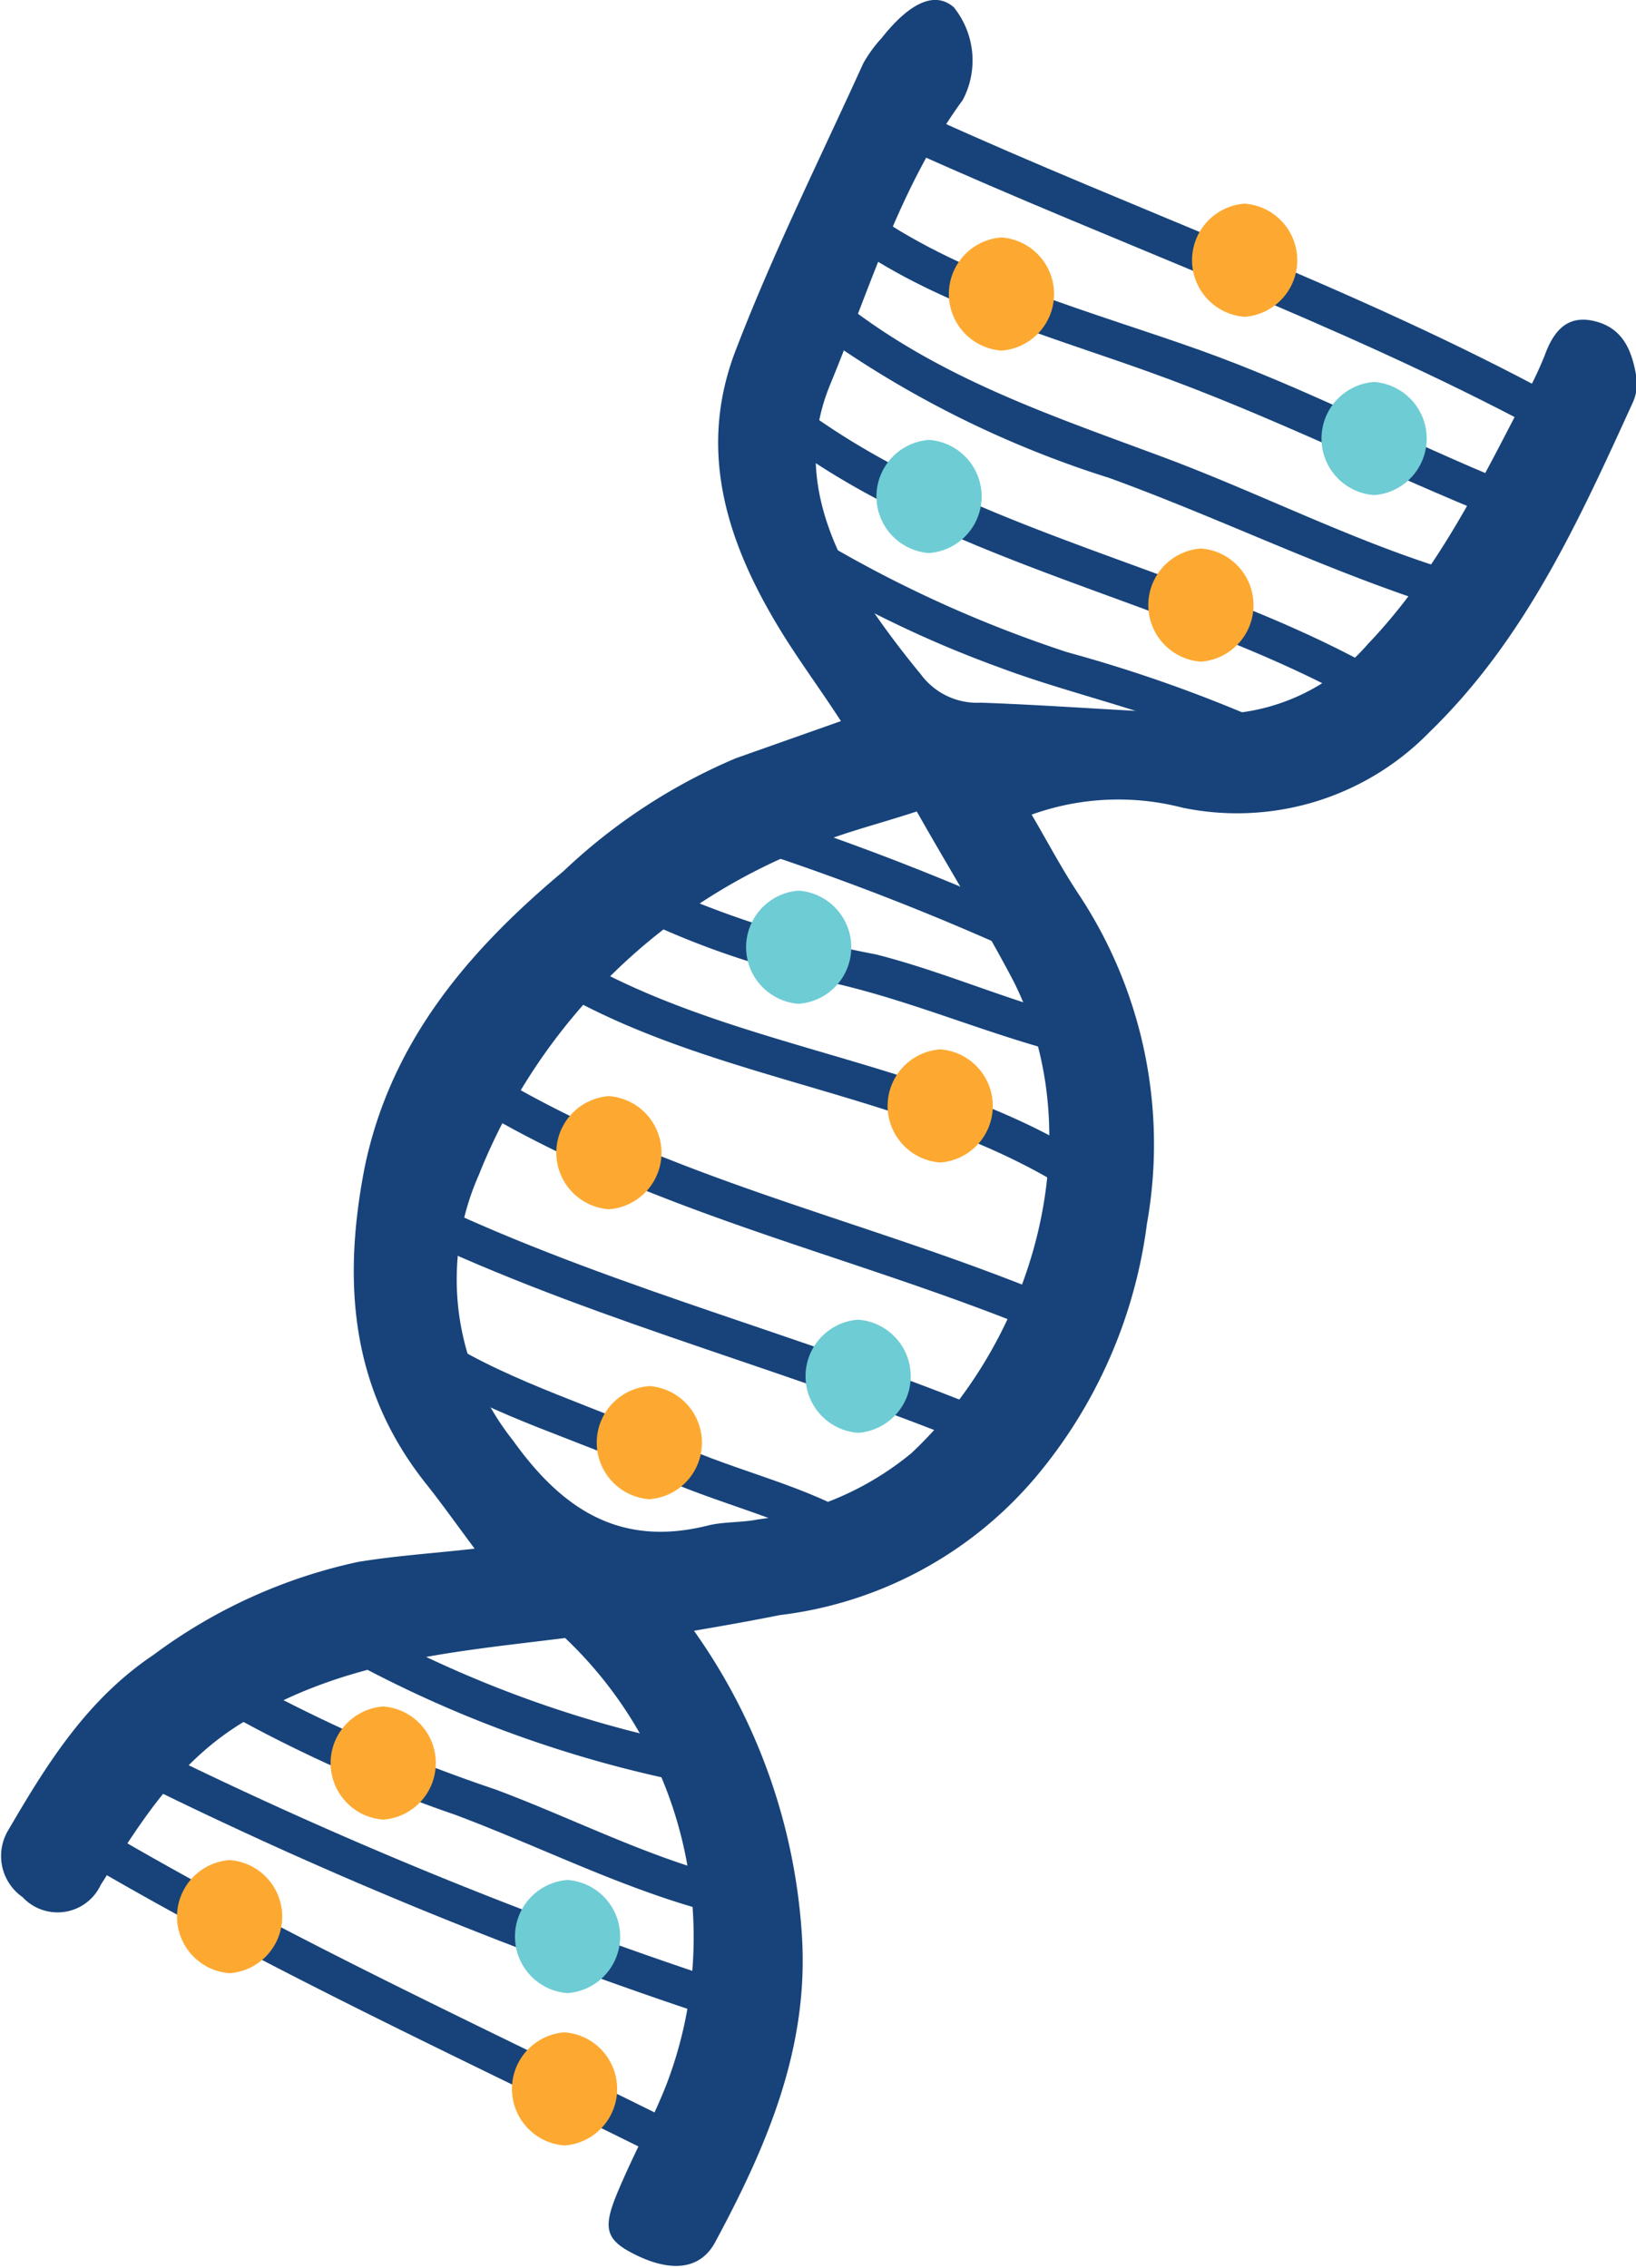 <svg xmlns="http://www.w3.org/2000/svg" viewBox="0 0 54.22 75.16"><defs><style>.cls-1,.cls-2{fill:#17437a;}.cls-1{fill-rule:evenodd;}.cls-3{fill:#fda931;}.cls-4{fill:#6eccd4;}</style></defs><title>medical</title><g id="Layer_2" data-name="Layer 2"><g id="Layer_3" data-name="Layer 3"><path class="cls-1" d="M23,54.05a19.55,19.55,0,0,1,3.57,10c.27,3.77-1.14,7.05-2.86,10.25-.49.93-1.45,1-2.57.47s-1.18-.92-.63-2.21,1.09-2.25,1.55-3.4a13.67,13.67,0,0,0-3.33-14.87c-3.75.47-7.6.75-11,3-2,1.33-3.16,3.25-4.39,5.18a1.58,1.58,0,0,1-2.59.41A1.66,1.66,0,0,1,.25,60.7c1.29-2.21,2.61-4.36,4.85-5.86a17.5,17.5,0,0,1,6.76-3.07c1.2-.2,2.42-.28,3.87-.44-.66-.89-1.13-1.55-1.64-2.19-2.49-3.15-2.74-6.7-2-10.47.87-4.18,3.47-7.19,6.59-9.8a19.07,19.07,0,0,1,5.71-3.74l3.48-1.23c-.65-1-1.23-1.79-1.78-2.65-1.91-3-3.05-6.18-1.7-9.66,1.24-3.23,2.79-6.34,4.22-9.49a4.5,4.5,0,0,1,.61-.84C30.18.05,31-.29,31.61.24a2.81,2.81,0,0,1,.3,3.07c-2.09,2.86-3.07,6.22-4.39,9.42-1,2.41-.34,4.65.9,6.76a30.16,30.16,0,0,0,2.09,2.85,2.32,2.32,0,0,0,2,.95c2.56.09,5.12.31,7.68.38a6.72,6.72,0,0,0,5.15-2.33c2.34-2.45,3.78-5.46,5.32-8.41a11.79,11.79,0,0,0,.53-1.14c.29-.8.74-1.38,1.68-1.14s1.23,1,1.37,1.89a1.54,1.54,0,0,1-.13.81c-1.79,3.92-3.56,7.84-6.74,10.92a8.9,8.9,0,0,1-8.18,2.5,8.49,8.49,0,0,0-5,.23c.53.9,1,1.8,1.56,2.64a15,15,0,0,1,2.26,10.93A16.27,16.27,0,0,1,34.29,49a13.16,13.16,0,0,1-8.44,4.53C25,53.7,24.12,53.86,23,54.05Zm7.4-27.16c-1.29.42-2.3.67-3.25,1.05a19.36,19.36,0,0,0-11.28,11A8.56,8.56,0,0,0,17,47.74c1.65,2.31,3.57,3.55,6.47,2.82.53-.13,1.11-.09,1.65-.2a9.94,9.94,0,0,0,5.09-2.2c4-3.76,6-10.39,3.39-15.62C32.63,30.69,31.53,28.92,30.38,26.89Z"/><path class="cls-2" d="M30.19,5c6.86,3.1,14.14,5.68,20.78,9.23.71.38,1.35-.69.63-1.07C44.94,9.54,37.69,7,30.82,3.87c-.73-.33-1.36.75-.63,1.08Z"/><path class="cls-2" d="M28.29,8.15c2.88,2,6.52,3,9.8,4.18,4,1.43,7.73,3.32,11.65,4.9.75.31,1.07-.9.33-1.2-3.48-1.41-6.74-3.15-10.29-4.42S32.07,9.26,28.92,7.07c-.66-.46-1.29.62-.63,1.08Z"/><path class="cls-2" d="M27.35,11.19a34.14,34.14,0,0,0,9.41,4.65C40.53,17.21,44.13,19,48,20.2c.77.24,1.1-1,.33-1.21-3.41-1-6.62-2.68-10-3.92-3.64-1.35-7.22-2.57-10.33-5-.64-.48-1.27.6-.64,1.08Z"/><path class="cls-2" d="M26.05,14.67c5.64,4.13,13.1,5.28,19.14,8.7a.62.62,0,0,0,.63-1.07c-6-3.44-13.5-4.58-19.14-8.71-.65-.48-1.28.61-.63,1.08Z"/><path class="cls-2" d="M26,18.64a37.25,37.25,0,0,0,7.09,3.47c2.65,1,5.67,1.57,8.17,2.89.71.37,1.34-.7.63-1.08a47.41,47.41,0,0,0-6.51-2.3,41.07,41.07,0,0,1-8.74-4.05c-.68-.44-1.31.64-.64,1.07Z"/><path class="cls-2" d="M25.5,28.34a86.65,86.65,0,0,1,8.4,3.31c.72.36,1.36-.72.63-1.08a86.8,86.8,0,0,0-8.7-3.43c-.75-.28-1.08.92-.33,1.2Z"/><path class="cls-2" d="M21.47,30.57a27.66,27.66,0,0,0,6.36,2.06c2.51.6,4.86,1.62,7.35,2.27a.62.62,0,0,0,.34-1.2c-2.21-.58-4.29-1.51-6.5-2.07a31.53,31.53,0,0,1-6.92-2.14c-.71-.37-1.35.71-.63,1.08Z"/><path class="cls-2" d="M18.76,33c5.15,2.86,11.44,3.25,16.45,6.32.69.42,1.32-.66.64-1.08-5-3.07-11.32-3.46-16.46-6.32A.63.63,0,0,0,18.76,33Z"/><path class="cls-2" d="M15.77,36.72c5.9,3.53,12.51,4.87,18.77,7.46.74.31,1.07-.9.33-1.2-6.15-2.56-12.65-3.86-18.47-7.34a.63.63,0,0,0-.63,1.08Z"/><path class="cls-2" d="M14.12,41.15c6,2.78,12.47,4.39,18.56,6.94.74.31,1.06-.9.33-1.21-6-2.5-12.34-4.08-18.26-6.81-.72-.34-1.36.74-.63,1.08Z"/><path class="cls-2" d="M14.07,45.48c2.34,1.51,5.21,2.26,7.72,3.45,2,.93,4.42,1.42,6.22,2.58.67.44,1.3-.64.63-1.08-1.82-1.18-4.26-1.66-6.22-2.58-2.49-1.17-5.43-2-7.72-3.45-.68-.43-1.3.65-.63,1.08Z"/><path class="cls-2" d="M12,55.25a39.78,39.78,0,0,0,10.64,3.81c.79.19,1.12-1,.34-1.21a38.26,38.26,0,0,1-10.35-3.68A.63.63,0,0,0,12,55.25Z"/><path class="cls-2" d="M7.52,56.77a46.26,46.26,0,0,0,7.54,3.37c3,1.12,5.94,2.65,9.09,3.38.78.18,1.11-1,.33-1.21-2.8-.64-5.38-2-8.06-3a51.06,51.06,0,0,1-8.27-3.62.63.63,0,0,0-.63,1.08Z"/><path class="cls-2" d="M4.48,59a146,146,0,0,0,20,8.14c.76.25,1.09-1,.33-1.2a146.76,146.76,0,0,1-19.72-8c-.72-.36-1.35.72-.63,1.08Z"/><path class="cls-2" d="M2.36,61.46C8.68,65.22,15.45,68.29,22,71.56c.72.36,1.35-.72.63-1.08C16.08,67.21,9.31,64.14,3,60.38a.63.63,0,0,0-.63,1.08Z"/><path class="cls-3" d="M20.18,40.08a1.88,1.88,0,0,0,0-3.75,1.88,1.88,0,0,0,0,3.75Z"/><path class="cls-3" d="M31.16,38.53a1.88,1.88,0,0,0,0-3.75,1.88,1.88,0,0,0,0,3.75Z"/><path class="cls-3" d="M12.7,60.31a1.88,1.88,0,0,0,0-3.75,1.88,1.88,0,0,0,0,3.75Z"/><path class="cls-3" d="M18.71,71.11a1.88,1.88,0,0,0,0-3.75,1.88,1.88,0,0,0,0,3.75Z"/><path class="cls-3" d="M33.19,11.62a1.88,1.88,0,0,0,0-3.75,1.88,1.88,0,0,0,0,3.75Z"/><path class="cls-3" d="M39.8,21.93a1.88,1.88,0,0,0,0-3.75,1.88,1.88,0,0,0,0,3.75Z"/><path class="cls-3" d="M41.25,10.5a1.88,1.88,0,0,0,0-3.75,1.88,1.88,0,0,0,0,3.75Z"/><path class="cls-3" d="M21.52,49.69a1.88,1.88,0,0,0,0-3.75,1.88,1.88,0,0,0,0,3.75Z"/><path class="cls-3" d="M7.61,65.4a1.88,1.88,0,0,0,0-3.75,1.88,1.88,0,0,0,0,3.75Z"/><path class="cls-4" d="M26.47,33.27a1.88,1.88,0,0,0,0-3.75,1.88,1.88,0,0,0,0,3.75Z"/><path class="cls-4" d="M28.44,47.49a1.88,1.88,0,0,0,0-3.75,1.88,1.88,0,0,0,0,3.75Z"/><path class="cls-4" d="M18.81,66.06a1.88,1.88,0,0,0,0-3.75,1.88,1.88,0,0,0,0,3.75Z"/><path class="cls-4" d="M30.79,18.33a1.88,1.88,0,0,0,0-3.75,1.88,1.88,0,0,0,0,3.75Z"/><path class="cls-4" d="M45.54,16.41a1.88,1.88,0,0,0,0-3.75,1.88,1.88,0,0,0,0,3.75Z"/></g></g></svg>